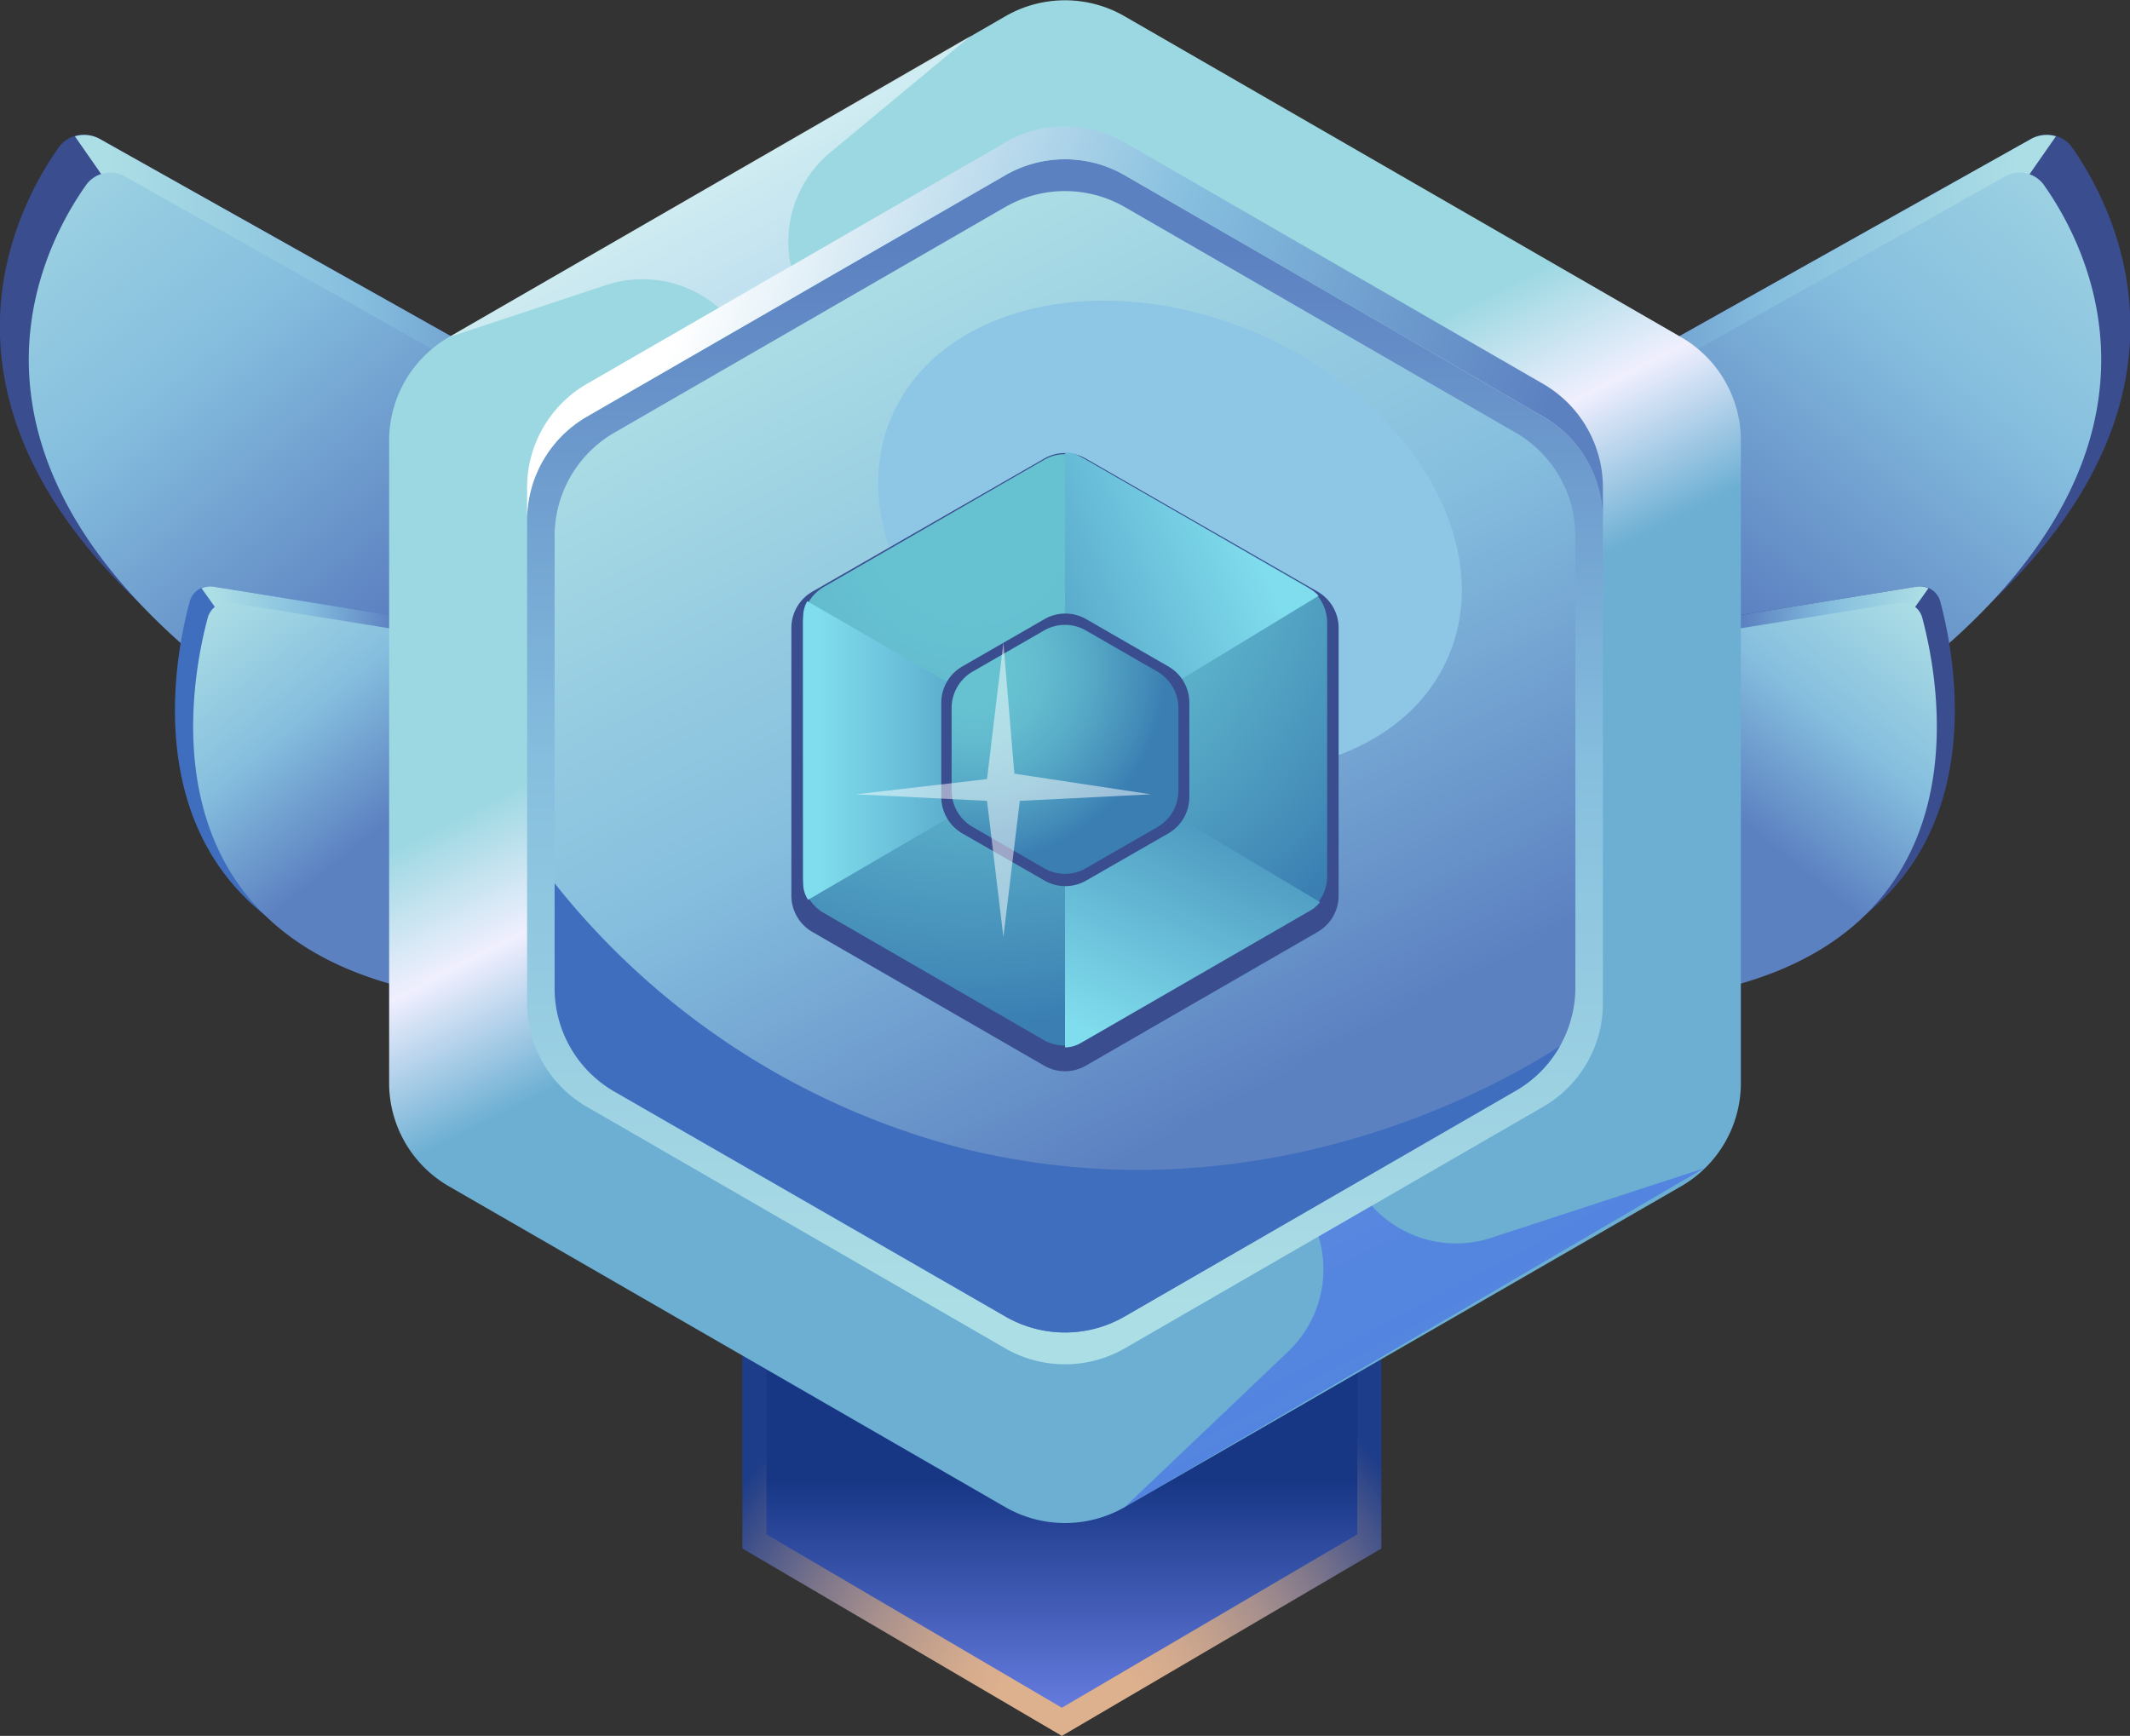 <svg xmlns="http://www.w3.org/2000/svg" xmlns:xlink="http://www.w3.org/1999/xlink" viewBox="0 0 130 105.97"><rect x="0" y="0" width="130" height="105.97" fill="#333333" stroke="none"/><defs><style>.cls-1{fill:url(#radial-gradient);}.cls-2{fill:url(#linear-gradient);}.cls-3{fill:#3a4d8f;}.cls-4{fill:url(#linear-gradient-2);}.cls-5{fill:url(#linear-gradient-3);}.cls-6{fill:#406ebf;}.cls-7{fill:url(#linear-gradient-4);}.cls-8{fill:url(#linear-gradient-5);}.cls-9{fill:url(#linear-gradient-6);}.cls-10{fill:url(#linear-gradient-7);}.cls-11{fill:url(#linear-gradient-8);}.cls-12{fill:url(#linear-gradient-9);}.cls-13{fill:url(#linear-gradient-10);}.cls-14,.cls-24{opacity:0.5;}.cls-14{fill:url(#linear-gradient-11);}.cls-15{fill:url(#linear-gradient-12);}.cls-16{fill:url(#linear-gradient-13);}.cls-17{fill:#8ec6e5;}.cls-18{fill:url(#linear-gradient-14);}.cls-19{fill:url(#radial-gradient-2);}.cls-20{fill:url(#linear-gradient-15);}.cls-21{fill:url(#linear-gradient-16);}.cls-22{fill:url(#linear-gradient-17);}.cls-23{fill:url(#radial-gradient-3);}.cls-24{fill:#fff;}</style><radialGradient id="radial-gradient" cx="65.29" cy="105.29" r="24.79" gradientUnits="userSpaceOnUse"><stop offset="0.19" stop-color="#ddb08e"/><stop offset="0.28" stop-color="#d6ac8e"/><stop offset="0.4" stop-color="#c4a18d"/><stop offset="0.55" stop-color="#a68f8d"/><stop offset="0.71" stop-color="#7c758b"/><stop offset="0.88" stop-color="#47558a"/><stop offset="1" stop-color="#1d3c89"/></radialGradient><linearGradient id="linear-gradient" x1="64.81" y1="89.28" x2="64.81" y2="106.64" gradientUnits="userSpaceOnUse"><stop offset="0.06" stop-color="#173684"/><stop offset="1" stop-color="#7287ed"/></linearGradient><linearGradient id="linear-gradient-2" x1="4.57" y1="21.08" x2="40.23" y2="21.08" gradientUnits="userSpaceOnUse"><stop offset="0.06" stop-color="#acdee5"/><stop offset="0.49" stop-color="#85bede"/><stop offset="0.89" stop-color="#5c81c1"/></linearGradient><linearGradient id="linear-gradient-3" x1="-0.14" y1="0.59" x2="30.72" y2="38.96" xlink:href="#linear-gradient-2"/><linearGradient id="linear-gradient-4" x1="-0.27" y1="32.67" x2="12.77" y2="32.67" gradientTransform="translate(11.05 5.67) rotate(-2.84)" xlink:href="#linear-gradient-2"/><linearGradient id="linear-gradient-5" x1="11.87" y1="36.01" x2="24.93" y2="52.1" xlink:href="#linear-gradient-2"/><linearGradient id="linear-gradient-6" x1="-355.78" y1="21.08" x2="-320.12" y2="21.08" gradientTransform="matrix(-1, 0, 0, 1, -230.35, 0)" xlink:href="#linear-gradient-2"/><linearGradient id="linear-gradient-7" x1="-360.49" y1="0.59" x2="-329.63" y2="38.96" gradientTransform="matrix(-1, 0, 0, 1, -230.35, 0)" xlink:href="#linear-gradient-2"/><linearGradient id="linear-gradient-8" x1="-360.17" y1="14.81" x2="-347.14" y2="14.81" gradientTransform="matrix(-1, -0.05, -0.05, 1, -241.4, 5.67)" xlink:href="#linear-gradient-2"/><linearGradient id="linear-gradient-9" x1="-348.47" y1="36.01" x2="-335.42" y2="52.1" gradientTransform="matrix(-1, 0, 0, 1, -230.35, 0)" xlink:href="#linear-gradient-2"/><linearGradient id="linear-gradient-10" x1="38.33" y1="-6.08" x2="84.75" y2="85.43" gradientUnits="userSpaceOnUse"><stop offset="0.44" stop-color="#9cd8e2"/><stop offset="0.52" stop-color="#f0effe"/><stop offset="0.61" stop-color="#6cafd3"/></linearGradient><linearGradient id="linear-gradient-11" x1="46.56" y1="9.93" x2="87.96" y2="87.73" gradientUnits="userSpaceOnUse"><stop offset="0" stop-color="#fff"/><stop offset="0.22" stop-color="#c2c2ff" stop-opacity="0.88"/><stop offset="0.6" stop-color="#5b5bff" stop-opacity="0.68"/><stop offset="0.87" stop-color="#1919ff" stop-opacity="0.55"/><stop offset="1" stop-color="blue" stop-opacity="0.5"/></linearGradient><linearGradient id="linear-gradient-12" x1="65" y1="84.41" x2="65" y2="6.6" xlink:href="#linear-gradient-2"/><linearGradient id="linear-gradient-13" x1="47.95" y1="14.26" x2="79.33" y2="73.6" xlink:href="#linear-gradient-2"/><linearGradient id="linear-gradient-14" x1="38.93" y1="15.92" x2="97.09" y2="37.48" gradientUnits="userSpaceOnUse"><stop offset="0.06" stop-color="#fff"/><stop offset="0.49" stop-color="#85bede"/><stop offset="0.89" stop-color="#5c81c1"/></linearGradient><radialGradient id="radial-gradient-2" cx="59.23" cy="31.59" r="31.16" gradientUnits="userSpaceOnUse"><stop offset="0.19" stop-color="#66c2d1"/><stop offset="0.37" stop-color="#62bbce"/><stop offset="0.61" stop-color="#56a9c6"/><stop offset="0.89" stop-color="#438bb8"/><stop offset="1" stop-color="#3a7eb2"/></radialGradient><linearGradient id="linear-gradient-15" x1="77.43" y1="31.61" x2="55.67" y2="40.51" gradientUnits="userSpaceOnUse"><stop offset="0.06" stop-color="#80dded"/><stop offset="1" stop-color="#3d84b2"/></linearGradient><linearGradient id="linear-gradient-16" x1="49.02" y1="45.81" x2="65" y2="45.81" xlink:href="#linear-gradient-15"/><linearGradient id="linear-gradient-17" x1="66.14" y1="64.14" x2="75.04" y2="45.75" xlink:href="#linear-gradient-15"/><radialGradient id="radial-gradient-3" cx="59.42" cy="40.89" r="11.82" xlink:href="#radial-gradient-2"/></defs><g id="Layer_2" data-name="Layer 2"><g id="Layer_1-2" data-name="Layer 1"><polygon class="cls-1" points="45.31 71.66 45.31 94.53 64.81 105.97 84.31 94.53 84.31 71.66 64.81 60.22 45.31 71.66"/><polygon class="cls-2" points="46.78 72.52 46.78 93.67 64.81 104.25 82.84 93.67 82.84 72.52 64.81 61.94 46.78 72.52"/><path class="cls-3" d="M45.49,30.62,6.05,8.46a1.9,1.9,0,0,0-2.41.46C0,14-10.14,33.7,33.71,51.75Z"/><path class="cls-4" d="M40.23,27.66,6.05,8.46a2,2,0,0,0-1.48-.14l3,4.31,30.87,21.3Z"/><path class="cls-5" d="M46,32.33,7.64,10.78a1.82,1.82,0,0,0-2.34.45C1.77,16.17-8.1,35.32,34.54,52.88Z"/><path class="cls-6" d="M24.42,37.65,13,35.81a1.25,1.25,0,0,0-1.42.91C10.43,40.93,7.64,56.1,24.75,59.57a1.26,1.26,0,0,0,1.52-1.29l-.79-19.43A1.28,1.28,0,0,0,24.42,37.65Z"/><path class="cls-7" d="M25.48,38.85a1.28,1.28,0,0,0-1.06-1.2L13,35.81a1.28,1.28,0,0,0-.7.1l2.09,2.93,11.16,1.32Z"/><path class="cls-8" d="M25.53,38.64,14.1,36.8a1.25,1.25,0,0,0-1.42.91c-1.13,4.21-3.93,19.38,13.19,22.85a1.27,1.27,0,0,0,1.52-1.29L26.6,39.84A1.28,1.28,0,0,0,25.53,38.64Z"/><path class="cls-3" d="M84.51,30.62,124,8.46a1.9,1.9,0,0,1,2.41.46C130,14,140.14,33.7,96.29,51.75Z"/><path class="cls-9" d="M89.77,27.66,124,8.46a2,2,0,0,1,1.48-.14l-3,4.31L91.59,33.93Z"/><path class="cls-10" d="M84,32.33l38.36-21.55a1.82,1.82,0,0,1,2.34.45c3.53,4.94,13.4,24.09-29.24,41.65Z"/><path class="cls-3" d="M105.58,37.65,117,35.81a1.25,1.25,0,0,1,1.42.91c1.13,4.21,3.92,19.38-13.19,22.85a1.26,1.26,0,0,1-1.52-1.29l.79-19.43A1.28,1.28,0,0,1,105.58,37.65Z"/><path class="cls-11" d="M104.52,38.85a1.28,1.28,0,0,1,1.06-1.2L117,35.81a1.28,1.28,0,0,1,.7.1l-2.09,2.93-11.16,1.32Z"/><path class="cls-12" d="M104.47,38.64,115.9,36.8a1.25,1.25,0,0,1,1.42.91c1.13,4.21,3.93,19.38-13.19,22.85a1.27,1.27,0,0,1-1.52-1.29l.79-19.43A1.28,1.28,0,0,1,104.47,38.64Z"/><path class="cls-13" d="M106.25,66.11V26.9a7.29,7.29,0,0,0-3.65-6.32L68.65,1a7.27,7.27,0,0,0-7.3,0L27.4,20.58a7.29,7.29,0,0,0-3.65,6.32V66.11a7.28,7.28,0,0,0,3.65,6.31L61.35,92a7.32,7.32,0,0,0,7.3,0L102.6,72.42A7.28,7.28,0,0,0,106.25,66.11Z"/><path class="cls-14" d="M59.25,2.19,50.67,9.31a7.07,7.07,0,0,0-1.48,9.19L83,72.65a6.92,6.92,0,0,0,8,2.92l13-4.25L68.65,92l10-9.52a6.94,6.94,0,0,0,1-8.78L45.16,20.28A7.08,7.08,0,0,0,37,17.4L27.4,20.58Z"/><path class="cls-15" d="M97.83,61.25V31.76a7.31,7.31,0,0,0-3.64-6.32L68.65,10.7a7.32,7.32,0,0,0-7.3,0L35.81,25.44a7.31,7.31,0,0,0-3.64,6.32V61.25a7.29,7.29,0,0,0,3.64,6.31L61.35,82.31a7.32,7.32,0,0,0,7.3,0L94.19,67.56A7.29,7.29,0,0,0,97.83,61.25Z"/><path class="cls-16" d="M96.15,60.28V32.73a7.3,7.3,0,0,0-3.65-6.32L68.65,12.64a7.32,7.32,0,0,0-7.3,0L37.5,26.41a7.3,7.3,0,0,0-3.65,6.32V60.28a7.28,7.28,0,0,0,3.65,6.31L61.35,80.36a7.27,7.27,0,0,0,7.3,0L92.5,66.59A7.28,7.28,0,0,0,96.15,60.28Z"/><path class="cls-6" d="M68.65,80.36,92.5,66.59a7.26,7.26,0,0,0,2.7-2.72C92.68,65.49,77.5,74.94,58.35,70a46.67,46.67,0,0,1-24.5-16.08v6.41a7.28,7.28,0,0,0,3.65,6.31L61.35,80.36A7.27,7.27,0,0,0,68.65,80.36Z"/><ellipse class="cls-17" cx="71.41" cy="32.75" rx="13.5" ry="18.5" transform="translate(13.02 85.32) rotate(-66.63)"/><path class="cls-18" d="M94.19,23.44,68.65,8.7a7.27,7.27,0,0,0-7.3,0L35.81,23.44a7.31,7.31,0,0,0-3.64,6.32v2a7.31,7.31,0,0,1,3.64-6.32L61.35,10.7a7.27,7.27,0,0,1,7.3,0L94.19,25.44a7.31,7.31,0,0,1,3.64,6.32v-2A7.31,7.31,0,0,0,94.19,23.44Z"/><path class="cls-3" d="M48.3,38.34V54.67a2.56,2.56,0,0,0,1.28,2.22l14.14,8.16a2.55,2.55,0,0,0,2.56,0l14.14-8.16a2.56,2.56,0,0,0,1.28-2.22V38.34a2.55,2.55,0,0,0-1.28-2.22L66.28,28a2.55,2.55,0,0,0-2.56,0L49.58,36.12A2.55,2.55,0,0,0,48.3,38.34Z"/><path class="cls-19" d="M49,38V53.52a2.55,2.55,0,0,0,1.29,2.22l13.41,7.75a2.6,2.6,0,0,0,2.56,0l13.41-7.75A2.55,2.55,0,0,0,81,53.52V38a2.57,2.57,0,0,0-1.29-2.22L66.28,28.07a2.55,2.55,0,0,0-2.56,0L50.31,35.81A2.57,2.57,0,0,0,49,38Z"/><path class="cls-20" d="M80.48,36.37a2.11,2.11,0,0,0-.43-.36L65.93,27.87a1.83,1.83,0,0,0-.93-.25V45.78Z"/><path class="cls-21" d="M49.27,36.7a1.88,1.88,0,0,0-.25.93v16.3a1.8,1.8,0,0,0,.3,1L65,45.78Z"/><path class="cls-22" d="M80.05,55.54a1.91,1.91,0,0,0,.51-.47L65,45.78V63.94a1.93,1.93,0,0,0,.93-.25Z"/><path class="cls-3" d="M57.45,42.9v5.75a2.57,2.57,0,0,0,1.29,2.23l5,2.87a2.55,2.55,0,0,0,2.56,0l5-2.87a2.57,2.57,0,0,0,1.29-2.23V42.9a2.55,2.55,0,0,0-1.29-2.22l-5-2.88a2.55,2.55,0,0,0-2.56,0l-5,2.88A2.55,2.55,0,0,0,57.45,42.9Z"/><path class="cls-23" d="M58.08,43.26v5a2.57,2.57,0,0,0,1.28,2.22L63.72,53a2.55,2.55,0,0,0,2.56,0l4.36-2.51a2.57,2.57,0,0,0,1.28-2.22v-5A2.58,2.58,0,0,0,70.64,41l-4.36-2.51a2.55,2.55,0,0,0-2.56,0L59.36,41A2.58,2.58,0,0,0,58.08,43.26Z"/><path class="cls-24" d="M61.91,47.23q-.34-4-.67-8l-1,8.33-8,.93,8,.4,1,8.31,1-8.31,8-.4Z"/></g></g></svg>